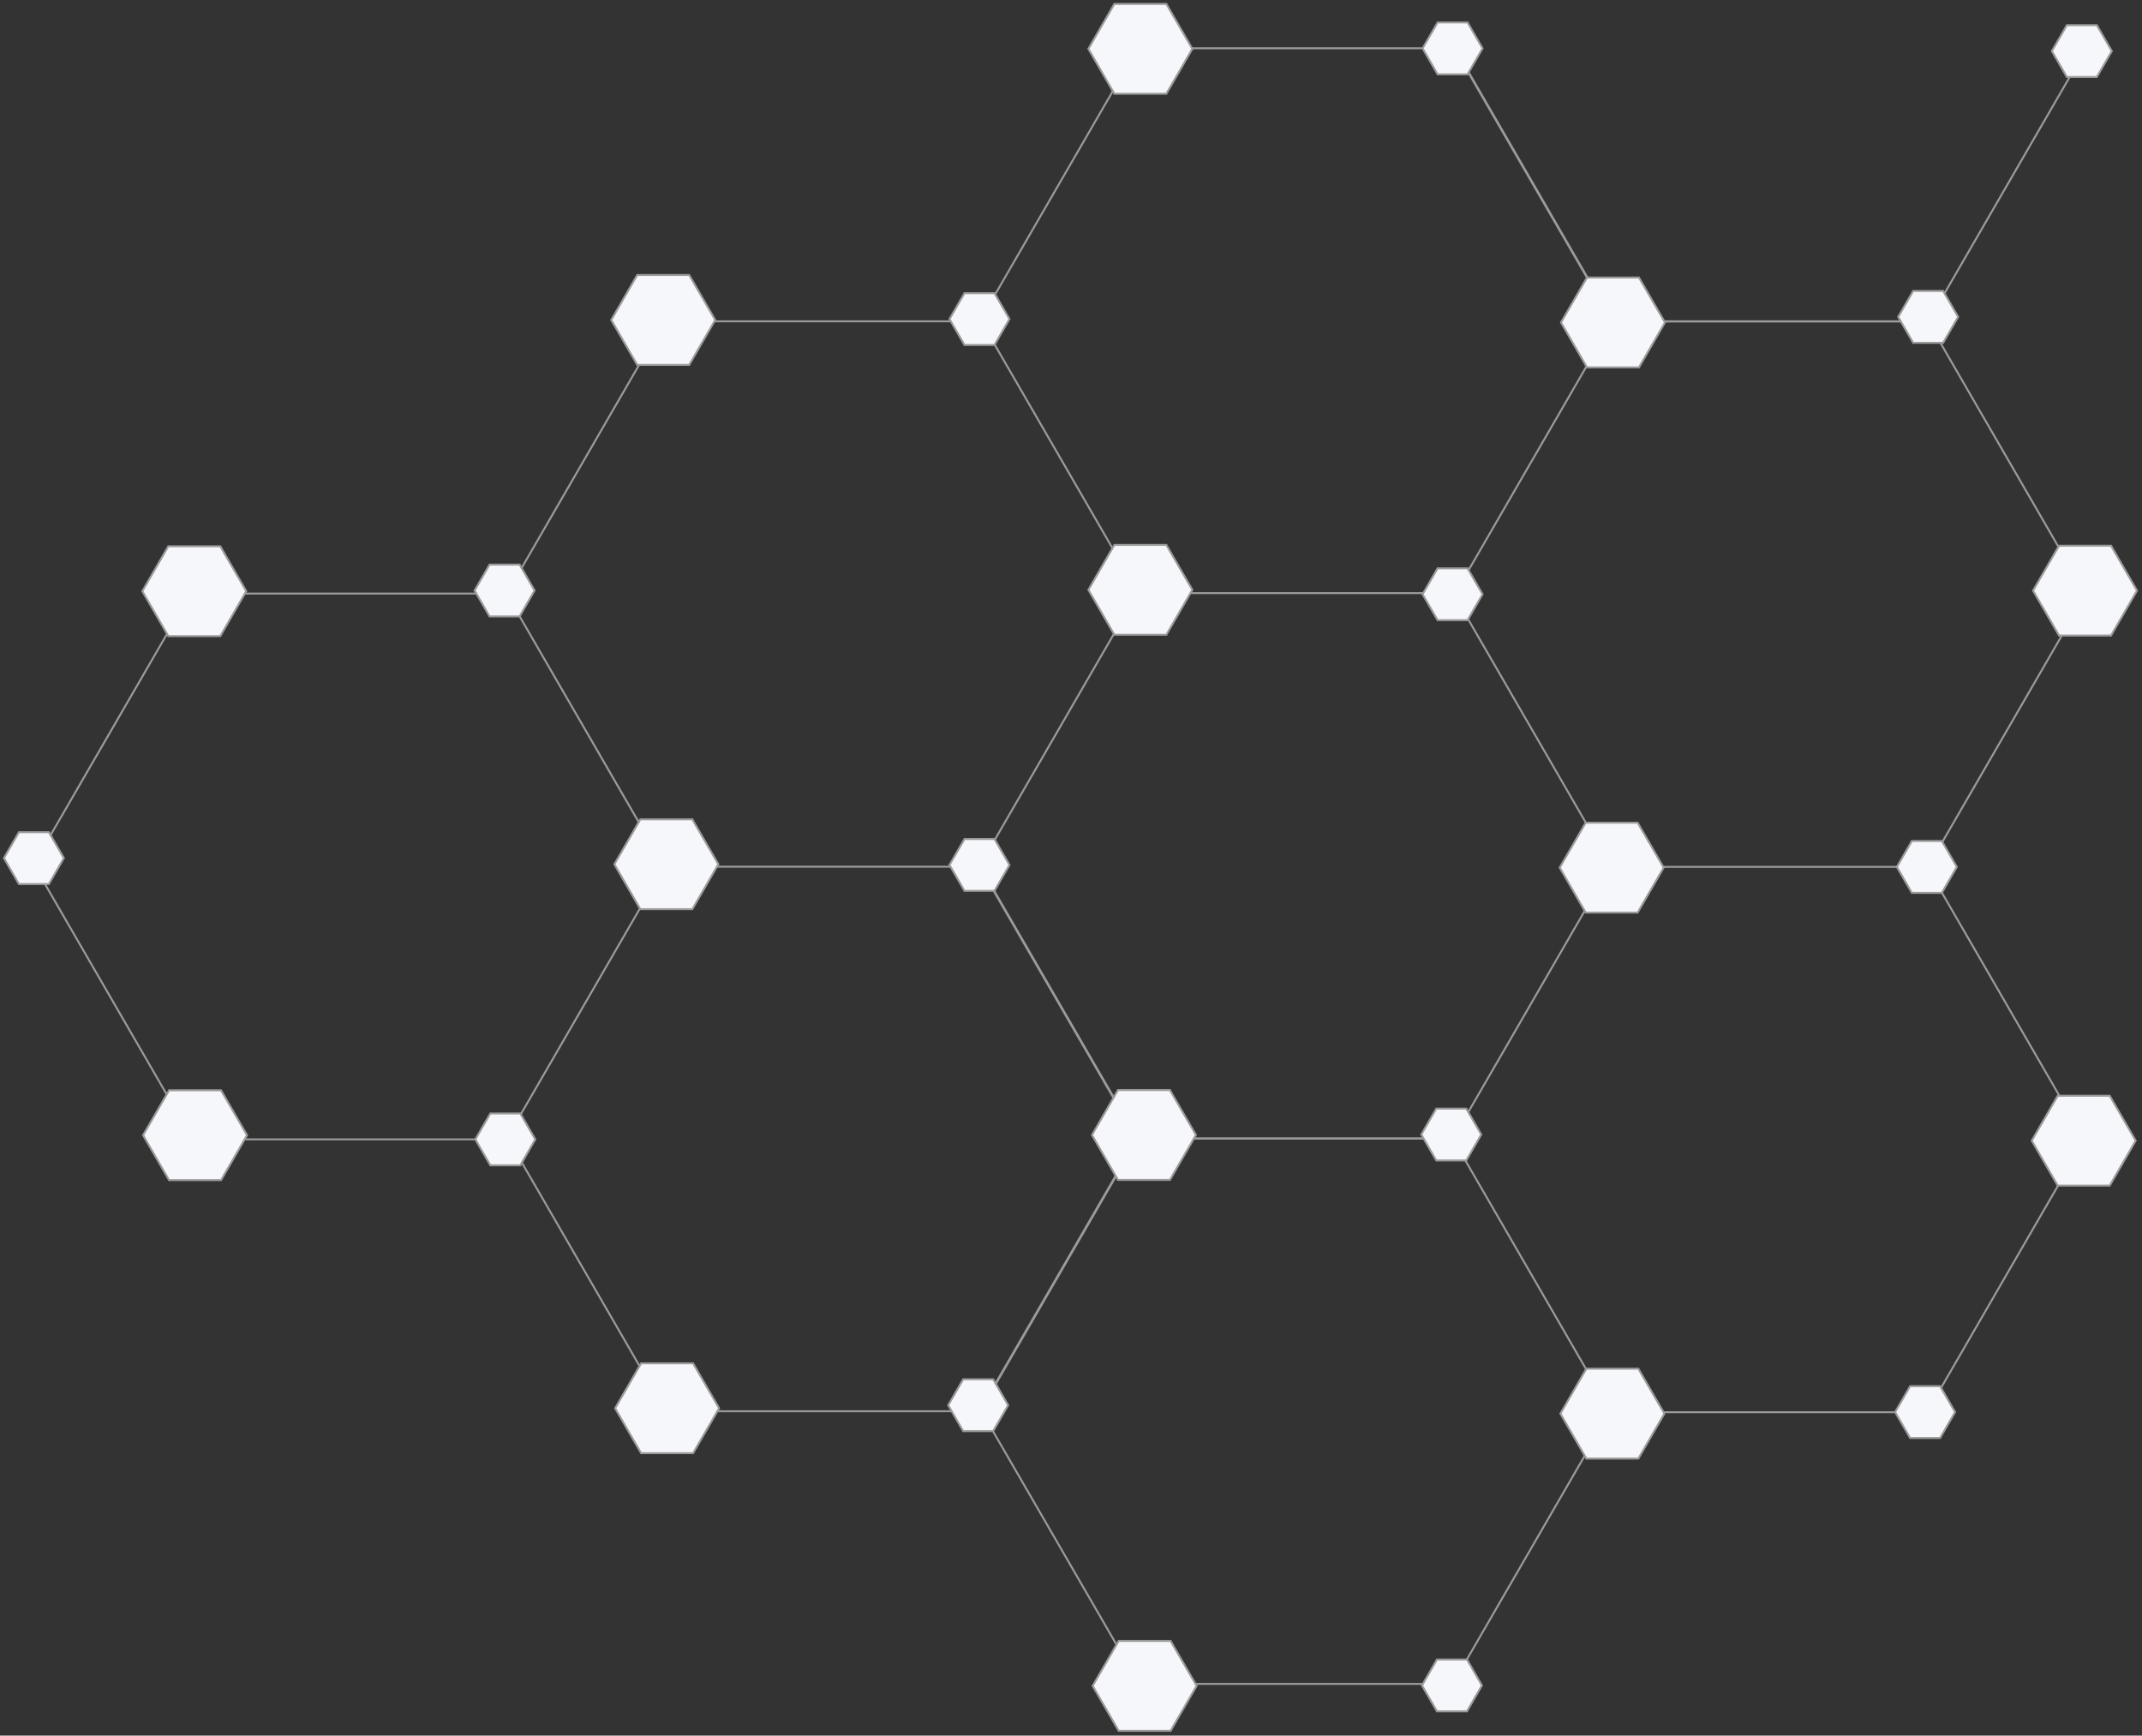 <svg width="548" height="444" viewBox="0 0 548 444" fill="none" xmlns="http://www.w3.org/2000/svg">
<rect x="0" y="0" width="548" height="444" fill="#333333" stroke="none"/>
<path d="M291.455 430.773L251.088 361.023H170.372" stroke="#9C9B9B" stroke-width="0.5" stroke-miterlimit="10"/>
<path d="M290.927 430.773H371.652L412.01 361.024L371.652 291.266H290.927L250.569 361.024" stroke="#9C9B9B" stroke-width="0.5" stroke-miterlimit="10"/>
<path d="M371.736 291.238L412.094 221.489L371.736 151.73H291.011L250.653 221.489L291.011 291.238H371.736Z" stroke="#9C9B9B" stroke-width="0.5" stroke-miterlimit="10"/>
<path d="M170.42 361.21L130.062 291.461H49.337" stroke="#9C9B9B" stroke-width="0.5" stroke-miterlimit="10"/>
<path d="M250.625 361.21L290.982 291.46L250.625 221.711H169.9L129.532 291.46" stroke="#9C9B9B" stroke-width="0.5" stroke-miterlimit="10"/>
<path d="M169.975 82.168L129.617 151.927L169.975 221.676" stroke="#9C9B9B" stroke-width="0.5" stroke-miterlimit="10"/>
<path d="M49.225 291.339L8.867 221.59" stroke="#9C9B9B" stroke-width="0.5" stroke-miterlimit="10"/>
<path d="M129.42 151.844H48.704L8.337 221.593" stroke="#9C9B9B" stroke-width="0.5" stroke-miterlimit="10"/>
<path d="M290.982 12.445L250.615 82.195H169.9" stroke="#9C9B9B" stroke-width="0.5" stroke-miterlimit="10"/>
<path d="M493.254 221.731L533.621 151.981L493.254 82.223H412.538L372.171 151.981" stroke="#9C9B9B" stroke-width="0.5" stroke-miterlimit="10"/>
<path d="M372.255 12.445L412.612 82.195H493.337L533.695 12.445" stroke="#9C9B9B" stroke-width="0.5" stroke-miterlimit="10"/>
<path d="M250.978 82.113L291.336 151.863" stroke="#9C9B9B" stroke-width="0.5" stroke-miterlimit="10"/>
<path d="M412.418 82.11L372.06 12.352H291.335" stroke="#9C9B9B" stroke-width="0.5" stroke-miterlimit="10"/>
<path d="M412.261 361.266H492.986L533.344 291.516L492.986 221.758H412.261" stroke="#9C9B9B" stroke-width="0.5" stroke-miterlimit="10"/>
<path d="M299.49 442.765L306.141 431.273L299.49 419.781H286.189L279.539 431.273L286.189 442.765H299.49Z" fill="#F6F7FB" stroke="#9C9B9B" stroke-width="0.5" stroke-miterlimit="10"/>
<path d="M419.152 373.13L425.803 361.629L419.152 350.137H405.851L399.201 361.629L405.851 373.13H419.152Z" fill="#F6F7FB" stroke="#9C9B9B" stroke-width="0.5" stroke-miterlimit="10"/>
<path d="M375.303 437.79L379.139 431.163L375.303 424.527H367.63L363.794 431.163L367.63 437.79H375.303Z" fill="#F6F7FB" stroke="#9C9B9B" stroke-width="0.5" stroke-miterlimit="10"/>
<path d="M254.09 366.106L257.926 359.479L254.09 352.844H246.418L242.581 359.479L246.418 366.106H254.09Z" fill="#F6F7FB" stroke="#9C9B9B" stroke-width="0.5" stroke-miterlimit="10"/>
<path d="M299.314 301.84L305.965 290.348L299.314 278.855H286.013L279.363 290.348L286.013 301.84H299.314Z" fill="#F6F7FB" stroke="#9C9B9B" stroke-width="0.5" stroke-miterlimit="10"/>
<path d="M418.976 233.445L425.627 221.953L418.976 210.461H405.676L399.025 221.953L405.676 233.445H418.976Z" fill="#F6F7FB" stroke="#9C9B9B" stroke-width="0.5" stroke-miterlimit="10"/>
<path d="M375.125 296.864L378.961 290.228L375.125 283.602H367.453L363.617 290.228L367.453 296.864H375.125Z" fill="#F6F7FB" stroke="#9C9B9B" stroke-width="0.5" stroke-miterlimit="10"/>
<path d="M496.793 228.403L500.629 221.776L496.793 215.141H489.121L485.285 221.776L489.121 228.403H496.793Z" fill="#F6F7FB" stroke="#9C9B9B" stroke-width="0.5" stroke-miterlimit="10"/>
<path d="M254.424 227.895L258.26 221.269L254.424 214.633H246.751L242.915 221.269L246.751 227.895H254.424Z" fill="#F6F7FB" stroke="#9C9B9B" stroke-width="0.5" stroke-miterlimit="10"/>
<path d="M298.394 162.379L305.045 150.887L298.394 139.395H285.094L278.443 150.887L285.094 162.379H298.394Z" fill="#F6F7FB" stroke="#9C9B9B" stroke-width="0.5" stroke-miterlimit="10"/>
<path d="M419.31 93.984L425.961 82.492L419.31 71H406.01L399.359 82.492L406.01 93.984H419.31Z" fill="#F6F7FB" stroke="#9C9B9B" stroke-width="0.5" stroke-miterlimit="10"/>
<path d="M375.459 158.644L379.295 152.017L375.459 145.391H367.787L363.951 152.017L367.787 158.644H375.459Z" fill="#F6F7FB" stroke="#9C9B9B" stroke-width="0.5" stroke-miterlimit="10"/>
<path d="M497.129 87.692L500.965 81.065L497.129 74.43H489.457L485.62 81.065L489.457 87.692H497.129Z" fill="#F6F7FB" stroke="#9C9B9B" stroke-width="0.5" stroke-miterlimit="10"/>
<path d="M540.078 162.582L546.729 151.09L540.078 139.598H526.777L520.127 151.09L526.777 162.582H540.078Z" fill="#F6F7FB" stroke="#9C9B9B" stroke-width="0.5" stroke-miterlimit="10"/>
<path d="M56.555 301.898L63.205 290.406L56.555 278.914H43.254L36.603 290.406L43.254 301.898H56.555Z" fill="#F6F7FB" stroke="#9C9B9B" stroke-width="0.5" stroke-miterlimit="10"/>
<path d="M133.117 298.106L136.953 291.47L133.117 284.844H125.445L121.609 291.47L125.445 298.106H133.117Z" fill="#F6F7FB" stroke="#9C9B9B" stroke-width="0.5" stroke-miterlimit="10"/>
<path d="M177.32 371.75L183.971 360.258L177.32 348.766H164.019L157.369 360.258L164.019 371.75H177.32Z" fill="#F6F7FB" stroke="#9C9B9B" stroke-width="0.5" stroke-miterlimit="10"/>
<path d="M56.359 162.73L63.01 151.238L56.359 139.746H43.058L36.408 151.238L43.058 162.73H56.359Z" fill="#F6F7FB" stroke="#9C9B9B" stroke-width="0.5" stroke-miterlimit="10"/>
<path d="M12.508 226.153L16.344 219.517L12.508 212.891H4.835L0.999 219.517L4.835 226.153H12.508Z" fill="#F6F7FB" stroke="#9C9B9B" stroke-width="0.5" stroke-miterlimit="10"/>
<path d="M132.931 157.692L136.768 151.065L132.931 144.43H125.25L121.414 151.065L125.25 157.692H132.931Z" fill="#F6F7FB" stroke="#9C9B9B" stroke-width="0.5" stroke-miterlimit="10"/>
<path d="M177.125 232.591L183.775 221.09L177.125 209.598H163.824L157.174 221.09L163.824 232.591H177.125Z" fill="#F6F7FB" stroke="#9C9B9B" stroke-width="0.5" stroke-miterlimit="10"/>
<path d="M254.424 88.254L258.26 81.619L254.424 74.992H246.751L242.915 81.619L246.751 88.254H254.424Z" fill="#F6F7FB" stroke="#9C9B9B" stroke-width="0.5" stroke-miterlimit="10"/>
<path d="M298.394 23.984L305.045 12.492L298.394 1H285.094L278.443 12.492L285.094 23.984H298.394Z" fill="#F6F7FB" stroke="#9C9B9B" stroke-width="0.5" stroke-miterlimit="10"/>
<path d="M375.459 19.008L379.295 12.373L375.459 5.746H367.787L363.951 12.373L367.787 19.008H375.459Z" fill="#F6F7FB" stroke="#9C9B9B" stroke-width="0.5" stroke-miterlimit="10"/>
<path d="M176.326 93.345L182.977 81.853L176.326 70.352H163.025L156.375 81.853L163.025 93.345H176.326Z" fill="#F6F7FB" stroke="#9C9B9B" stroke-width="0.5" stroke-miterlimit="10"/>
<path d="M536.445 19.694L540.281 13.068L536.445 6.441H528.773L524.937 13.068L528.773 19.694H536.445Z" fill="#F6F7FB" stroke="#9C9B9B" stroke-width="0.5" stroke-miterlimit="10"/>
<path d="M496.348 367.864L500.184 361.237L496.348 354.602H488.675L484.839 361.237L488.675 367.864H496.348Z" fill="#F6F7FB" stroke="#9C9B9B" stroke-width="0.5" stroke-miterlimit="10"/>
<path d="M539.742 303.297L546.393 291.805L539.742 280.312H526.441L519.791 291.805L526.441 303.297H539.742Z" fill="#F6F7FB" stroke="#9C9B9B" stroke-width="0.5" stroke-miterlimit="10"/>
</svg>
